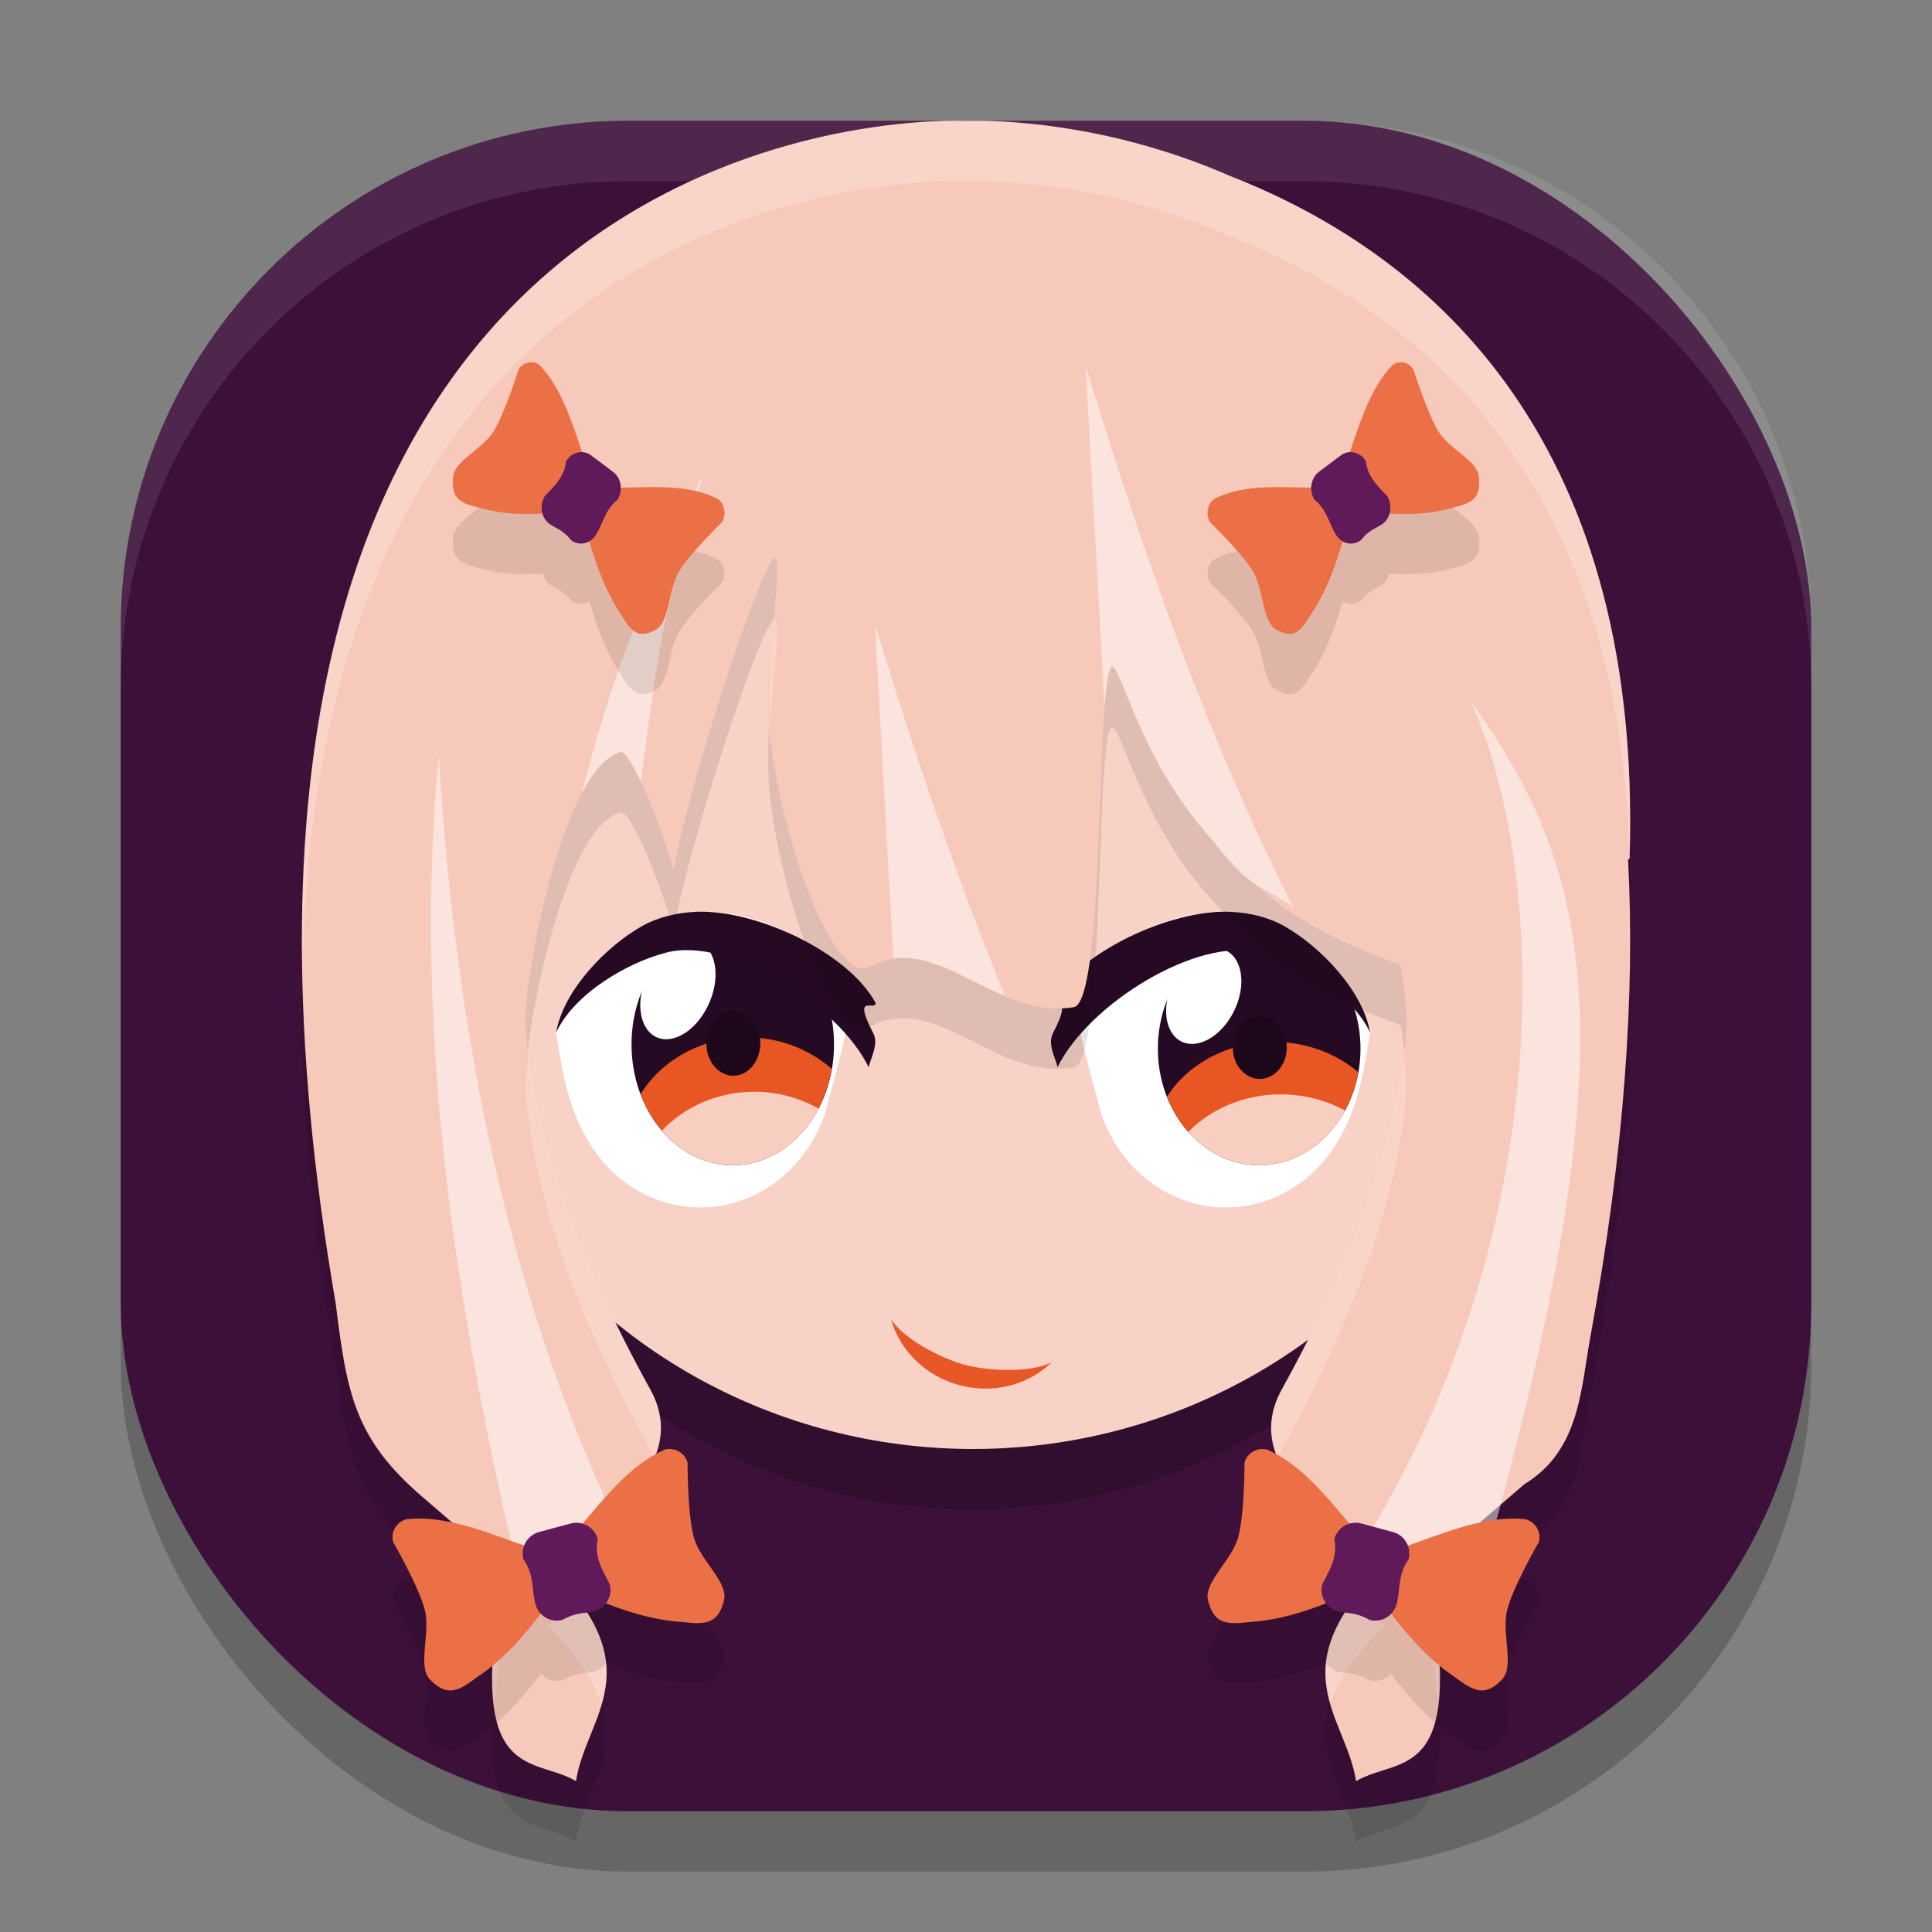 <svg xmlns="http://www.w3.org/2000/svg" xmlns:xlink="http://www.w3.org/1999/xlink" width="32" height="32" version="1">
 <rect width="100%" height="100%" fill="#808080" stroke="none"/>
 <defs>
  <linearGradient id="linearGradient939">
   <stop style="stop-color:#f19b7e" offset="0"/>
   <stop style="stop-color:#ffffff;stop-opacity:0" offset="1"/>
  </linearGradient>
  <linearGradient id="linearGradient940" x1="22.26" x2="21.73" y1="32.569" y2="30.835" gradientTransform="matrix(1.163,0.72,-0.672,1.247,13.839,-27.7)" gradientUnits="userSpaceOnUse" xlink:href="#linearGradient938"/>
  <linearGradient id="linearGradient938">
   <stop style="stop-color:#ec7249" offset="0"/>
   <stop style="stop-color:#ec7249;stop-opacity:0" offset="1"/>
  </linearGradient>
  <linearGradient id="linearGradient941" x1="-17.139" x2="-17.115" y1="28.185" y2="25.295" gradientTransform="matrix(1.419,0,0,1.266,0.467,-0.015)" gradientUnits="userSpaceOnUse" xlink:href="#linearGradient939"/>
  <linearGradient id="linearGradient967" x1="-17.139" x2="-17.115" y1="28.185" y2="25.295" gradientTransform="matrix(1.419,0,0,1.266,64.467,-0.015)" gradientUnits="userSpaceOnUse" xlink:href="#linearGradient939"/>
 </defs>
 <rect style="opacity:0.2" width="28" height="28" x="2" y="3" rx="8.4" ry="8.4"/>
 <rect style="fill:#3d1039" width="28" height="28" x="2" y="2" rx="8.4" ry="8.4"/>
 <path style="fill:#ffffff;opacity:0.1" d="M 10.4 2 C 5.747 2 2 5.747 2 10.4 L 2 11.4 C 2 6.747 5.747 3 10.4 3 L 21.6 3 C 26.253 3 30 6.747 30 11.4 L 30 10.4 C 30 5.747 26.253 2 21.6 2 L 10.4 2 z"/>
 <ellipse id="ellipse912" style="opacity:0.2" cx="16.115" cy="16.057" rx="9.206" ry="8.943"/>
 <ellipse id="ellipse24" style="fill:#f8d2c6" cx="16.115" cy="15.057" rx="9.206" ry="8.943"/>
 <path style="fill:#ffffff" d="m 10.625,15.344 c 1.059,-0.602 2.879,-0.033 3.485,1.092 -0.063,0.684 -0.283,1.383 -0.444,2.004 -7e-4,0.003 -0.002,0.006 -0.002,0.009 -0.009,0.019 -0.015,0.039 -0.024,0.057 -0.181,0.496 -0.514,0.911 -0.944,1.178 -1.049,0.649 -2.391,0.264 -2.997,-0.861 -0.31,-0.534 -0.405,-1.202 -0.489,-1.721 0.12,-0.698 0.825,-1.424 1.415,-1.759 z"/>
 <ellipse id="ellipse28-5" style="fill:#250a23" cx="-12.137" cy="17.299" rx="1.677" ry="2.001" transform="scale(-1,1)"/>
 <ellipse id="ellipse34-3" style="fill:#ffffff;stroke:#ffffff;stroke-width:0.47;stroke-linecap:round;stroke-linejoin:round;stroke-opacity:0" cx="17.338" cy="8.841" rx=".565" ry=".863" transform="matrix(0.873,0.488,-0.442,0.897,0,0)"/>
 <path style="fill:#e85624" d="m 12.372,17.182 a 2.026,1.859 0 0 0 -1.762,0.941 1.677,2.001 0 0 0 1.527,1.177 1.677,2.001 0 0 0 1.639,-1.595 2.026,1.859 0 0 0 -1.404,-0.523 z"/>
 <path id="ellipse942" style="fill:#f7cec0" d="m 12.497,18.083 a 2.026,1.859 0 0 0 -1.533,0.645 1.677,2.001 0 0 0 1.174,0.572 1.677,2.001 0 0 0 1.42,-0.938 2.026,1.859 0 0 0 -1.061,-0.279 z"/>
 <ellipse id="ellipse885-5" style="fill:#1d081b" cx="-12.146" cy="17.28" rx=".447" ry=".538" transform="scale(-1,1)"/>
 <path style="fill:#260a24" d="m 11.531,15.102 c 0.987,-0.041 2.518,0.669 2.973,1.512 -0.013,0.139 -0.393,-0.179 -0.04,0.499 0.094,0.18 -0.041,0.408 -0.077,0.562 -0.508,-1.039 -2.307,-2.165 -3.348,-1.898 -0.657,0.168 -1.529,0.684 -1.828,1.325 0.12,-0.698 0.825,-1.424 1.415,-1.759 0.265,-0.15 0.577,-0.227 0.906,-0.241 z"/>
 <path style="fill:#ffffff" d="m 21.278,15.344 c -1.059,-0.602 -2.879,-0.033 -3.485,1.092 0.063,0.684 0.283,1.383 0.444,2.004 7e-4,0.003 0.002,0.006 0.002,0.009 0.009,0.019 0.015,0.039 0.024,0.057 0.181,0.496 0.514,0.911 0.944,1.178 1.049,0.649 2.391,0.264 2.997,-0.861 0.31,-0.534 0.405,-1.202 0.489,-1.721 C 22.574,16.405 21.868,15.679 21.278,15.344 Z"/>
 <ellipse id="ellipse955-9" style="fill:#250a23" cx="-20.856" cy="17.369" rx="1.678" ry="1.931" transform="scale(-1,1)"/>
 <ellipse id="ellipse957" style="fill:#ffffff;stroke:#ffffff;stroke-width:0.462;stroke-linecap:round;stroke-linejoin:round;stroke-opacity:0" cx="25.268" cy="5.051" rx=".56" ry=".839" transform="matrix(0.88,0.475,-0.455,0.89,0,0)"/>
 <path style="fill:#e85624" d="m 21.092,17.256 a 2.027,1.794 0 0 0 -1.763,0.908 1.678,1.931 0 0 0 1.528,1.135 1.678,1.931 0 0 0 1.64,-1.539 2.027,1.794 0 0 0 -1.405,-0.504 z"/>
 <path style="fill:#f7cec0" d="m 21.217,18.126 a 2.027,1.794 0 0 0 -1.534,0.623 1.678,1.931 0 0 0 1.175,0.552 1.678,1.931 0 0 0 1.421,-0.906 2.027,1.794 0 0 0 -1.061,-0.269 z"/>
 <ellipse id="ellipse963-1" style="fill:#1d081b" cx="-20.866" cy="17.351" rx=".447" ry=".519" transform="scale(-1,1)"/>
 <path style="fill:#260a24" d="M 20.373,15.102 C 19.385,15.061 17.854,15.771 17.4,16.614 c 0.013,0.139 0.393,-0.179 0.04,0.499 -0.094,0.18 0.041,0.408 0.077,0.562 0.508,-1.039 2.307,-2.165 3.348,-1.898 0.657,0.168 1.529,0.684 1.828,1.325 -0.12,-0.698 -0.825,-1.424 -1.415,-1.759 -0.265,-0.15 -0.577,-0.227 -0.906,-0.241 z"/>
 <path style="opacity:0.1" d="M 15.858,3 C 12.938,2.999 2.482,4.729 5.561,22.594 c 0.184,1.495 0.316,2.237 1.436,3.2 l 1.37,1.177 c -0.699,3.611 0.447,3.1 1.172,3.529 0.17,-1.085 1.295,-1.857 -0.474,-3.578 0.883,-0.697 2.395,-1.655 1.707,-2.904 C 9.542,21.787 8.787,19.685 8.703,17.964 8.668,17.237 9.315,13.709 10.28,13.456 c 0.173,-0.045 0.707,1.293 0.878,1.966 0.206,-1.339 1.664,-5.791 1.707,-5.104 0.044,0.699 -0.26,1.841 -0.091,3.049 0.272,1.939 1.106,3.929 1.62,3.647 1.119,-0.614 2.056,0.882 3.39,0.667 0.549,-0.088 0.347,-5.896 0.659,-5.628 0.109,0.094 0.303,0.79 0.748,1.601 -6.5e-4,0.014 3.71e-4,0.018 0.004,0.007 0.22,0.4 0.5,0.828 0.862,1.226 0.906,1.03 1.542,1.507 3.143,2.095 0.071,0.44 0.106,0.799 0.097,0.982 -0.084,1.722 -0.838,3.824 -2.069,6.054 -0.689,1.248 0.823,2.206 1.707,2.904 -1.769,1.722 -0.643,2.493 -0.474,3.578 0.726,-0.428 1.871,0.082 1.172,-3.529 l 1.618,-1.391 c 0.932,-0.565 0.932,-1.607 1.098,-2.48 0.561,-3.059 0.733,-5.657 0.617,-7.862 0.009,-0.007 0.016,-0.014 0.025,-0.02 C 27.22,8.068 23.491,5.133 20.373,3.915 18.564,3.123 16.865,2.983 16,3.002 c -0.045,-9.5e-4 -0.092,-0.002 -0.142,-0.002 z m -4.701,12.422 c 0,0 -0.044,-0.018 0,0 0.068,0.029 0,0 0,0 z"/>
 <path style="fill:#f7c9ba" d="M 15.858,2 C 12.938,1.999 2.482,3.729 5.561,21.594 c 0.184,1.495 0.316,2.237 1.436,3.2 L 8.367,25.971 C 7.668,29.582 8.814,29.072 9.54,29.5 9.709,28.415 10.834,27.643 9.066,25.922 9.949,25.224 11.461,24.266 10.773,23.018 9.542,20.787 8.787,18.685 8.703,16.964 c -0.036,-0.727 0.612,-4.255 1.577,-4.507 0.173,-0.045 0.707,1.293 0.878,1.966 0.206,-1.339 1.664,-5.791 1.707,-5.104 0.044,0.699 -0.26,1.841 -0.091,3.049 0.272,1.939 1.106,3.929 1.62,3.647 1.119,-0.614 2.056,0.882 3.39,0.667 0.549,-0.088 0.347,-5.896 0.659,-5.628 0.109,0.094 0.303,0.79 0.748,1.601 -6.5e-4,0.014 3.71e-4,0.018 0.004,0.007 0.22,0.4 0.5,0.828 0.862,1.226 0.906,1.03 1.542,1.507 3.143,2.095 0.071,0.44 0.106,0.799 0.097,0.982 -0.084,1.722 -0.838,3.824 -2.069,6.054 -0.689,1.248 0.823,2.206 1.707,2.904 -1.769,1.722 -0.643,2.493 -0.474,3.578 0.726,-0.428 1.871,0.082 1.172,-3.529 l 1.618,-1.391 c 0.932,-0.565 0.932,-1.607 1.098,-2.48 0.561,-3.059 0.733,-5.657 0.617,-7.862 0.009,-0.007 0.016,-0.014 0.025,-0.02 C 27.22,7.068 23.491,4.133 20.373,2.915 18.564,2.123 16.865,1.983 16,2.002 c -0.045,-9.5e-4 -0.092,-0.002 -0.142,-0.002 z m -4.701,12.422 c 0,0 -0.044,-0.018 0,0 0.068,0.029 0,0 0,0 z"/>
 <path style="fill:#ffffff;opacity:0.2" d="M 15.857 2 C 13.27 1.999 4.779 3.366 5.012 16.094 C 5.231 4.294 13.34 2.999 15.857 3 C 15.907 3 15.955 3.001 16 3.002 C 16.865 2.984 18.564 3.122 20.373 3.914 C 23.341 5.074 26.854 7.797 26.988 14.221 C 26.989 14.22 26.989 14.219 26.99 14.219 C 27.22 7.068 23.491 4.133 20.373 2.914 C 18.564 2.122 16.865 1.984 16 2.002 C 15.955 2.001 15.907 2 15.857 2 z M 12.84 10.248 C 12.832 10.245 12.821 10.261 12.811 10.27 C 12.758 10.78 12.712 11.364 12.752 11.986 C 12.799 11.328 12.892 10.739 12.865 10.318 C 12.863 10.275 12.853 10.253 12.84 10.248 z M 26.982 15.225 C 26.977 15.229 26.971 15.234 26.965 15.238 C 26.982 15.561 26.978 15.91 26.982 16.25 C 26.991 15.897 26.987 15.561 26.982 15.225 z M 8.752 17.473 C 8.736 17.641 8.699 17.872 8.703 17.963 C 8.787 19.684 9.542 21.787 10.773 24.018 C 10.8 24.065 10.802 24.11 10.822 24.156 C 10.973 23.807 11.001 23.429 10.773 23.018 C 9.661 21.001 8.943 19.093 8.752 17.473 z M 23.248 17.477 C 23.057 19.096 22.339 21.003 21.227 23.018 C 20.999 23.429 21.027 23.807 21.178 24.156 C 21.198 24.11 21.2 24.065 21.227 24.018 C 22.458 21.787 23.213 19.684 23.297 17.963 C 23.301 17.872 23.264 17.642 23.248 17.477 z M 9.592 26.514 C 9.41 26.655 9.224 26.798 9.066 26.922 C 9.592 27.434 9.844 27.855 9.959 28.232 C 10.101 27.747 10.113 27.217 9.592 26.514 z M 22.408 26.514 C 21.887 27.217 21.899 27.747 22.041 28.232 C 22.156 27.855 22.408 27.434 22.934 26.922 C 22.776 26.798 22.59 26.655 22.408 26.514 z M 8.232 26.854 C 8.158 27.433 8.147 27.87 8.186 28.195 C 8.219 27.849 8.274 27.45 8.367 26.971 L 8.232 26.854 z M 23.768 26.854 L 23.633 26.971 C 23.726 27.45 23.781 27.849 23.814 28.195 C 23.853 27.87 23.842 27.433 23.768 26.854 z"/>
 <path style="opacity:0.5;fill:#ffffff" d="m 17.982,6.062 0.313,5.65 c 0.033,-0.438 0.076,-0.721 0.148,-0.659 0.109,0.094 0.303,0.789 0.748,1.601 -6.5e-4,0.014 6.5e-4,0.019 0.004,0.008 0.22,0.4 0.5,0.827 0.862,1.225 0.666,0.873 0.725,0.695 1.362,1.139 C 20.257,12.726 19.184,10 17.982,6.062 Z M 11.648,7.855 c -0.96,2.042 -1.4,2.931 -2.014,5.288 0.193,-0.366 0.41,-0.626 0.646,-0.688 0.069,-0.018 0.197,0.21 0.334,0.5 0.256,-1.974 0.351,-2.783 1.034,-5.1 z m 2.843,2.482 0.307,5.539 c 0.616,-0.088 1.198,0.349 1.849,0.62 -0.704,-1.707 -1.404,-3.696 -2.156,-6.159 z m 9.87,1.281 c 1.233,2.71 1.48,8.479 -1.633,13.701 0.214,0.498 1.83,1.95 1.763,0.914 2.56,-8.947 1.937,-11.738 -0.13,-14.615 z M 22.727,25.32 c -0.058,0.109 -0.106,0.207 -0.162,0.314 0.01,0.008 0.02,0.016 0.031,0.024 0.044,-0.112 0.089,-0.22 0.132,-0.338 z M 7.267,12.505 c -0.395,4.167 0.145,8.576 1.278,13.379 l 0.521,0.038 c 0.827,0.374 0.004,-0.023 0,-2e-6 0.129,0.544 -0.15,-0.553 0,0 l -4.8e-5,-8.4e-5 c 0.024,-0.504 0.793,0.772 0,0 C 9.385,25.67 9.784,25.383 10.133,25.062 8.62,21.789 7.574,17.752 7.267,12.505 Z"/>
 <path style="opacity:0.1" d="m 8.752,7.003 c -0.064,0.013 -0.123,0.055 -0.162,0.119 0,0 -0.233,0.727 -0.418,1.025 -0.185,0.299 -0.637,0.473 -0.666,0.744 -0.049,0.461 0.23,0.454 0.545,0.547 0.333,0.08 0.642,0.079 0.945,0.064 0.019,0.066 0.046,0.132 0.102,0.174 0.119,0.08 0.228,0.102 0.361,0.271 0.093,0.07 0.208,0.067 0.303,0.012 0.112,0.369 0.23,0.738 0.451,1.102 0.194,0.29 0.292,0.581 0.66,0.359 0.217,-0.13 0.195,-0.66 0.377,-0.961 0.182,-0.301 0.707,-0.809 0.707,-0.809 0.079,-0.129 0.047,-0.305 -0.07,-0.389 C 11.414,9.021 10.851,9.06 10.268,9.069 10.264,8.969 10.234,8.873 10.154,8.814 L 9.793,8.542 C 9.748,8.508 9.697,8.497 9.646,8.493 9.461,7.945 9.287,7.413 8.941,7.05 8.884,7.005 8.816,6.99 8.752,7.003 Z m 14.496,0 c -0.064,-0.013 -0.133,0.002 -0.189,0.047 -0.346,0.363 -0.52,0.895 -0.705,1.443 -0.051,0.003 -0.102,0.015 -0.146,0.049 l -0.361,0.271 c -0.08,0.06 -0.11,0.155 -0.113,0.256 -0.583,-0.009 -1.146,-0.049 -1.619,0.193 -0.118,0.084 -0.149,0.259 -0.07,0.389 0,0 0.525,0.507 0.707,0.809 0.182,0.301 0.16,0.831 0.377,0.961 0.368,0.221 0.466,-0.069 0.66,-0.359 0.221,-0.363 0.34,-0.732 0.451,-1.102 0.094,0.055 0.21,0.058 0.303,-0.012 0.133,-0.17 0.243,-0.192 0.361,-0.271 0.056,-0.042 0.082,-0.107 0.102,-0.174 0.304,0.015 0.612,0.015 0.945,-0.064 0.315,-0.093 0.594,-0.086 0.545,-0.547 C 24.465,8.621 24.013,8.446 23.828,8.148 23.643,7.849 23.41,7.122 23.41,7.122 23.371,7.058 23.312,7.016 23.248,7.003 Z M 11.127,25.001 c -0.04,-0.005 -0.081,-5.85e-4 -0.123,0.012 -0.539,0.242 -0.942,0.728 -1.363,1.227 -0.06,-0.016 -0.125,-0.023 -0.189,-0.006 l -0.521,0.141 c -0.116,0.031 -0.199,0.117 -0.24,0.221 -0.674,-0.238 -1.312,-0.5 -1.951,-0.434 -0.169,0.041 -0.273,0.211 -0.229,0.377 0,0 0.423,0.735 0.523,1.121 0.1,0.386 -0.122,0.931 0.082,1.152 0.347,0.375 0.571,0.111 0.906,-0.115 0.393,-0.292 0.669,-0.631 0.938,-0.973 0.09,0.094 0.223,0.142 0.357,0.105 0.219,-0.125 0.355,-0.104 0.523,-0.141 0.082,-0.022 0.146,-0.074 0.193,-0.137 0.346,0.133 0.704,0.254 1.119,0.301 0.403,0.027 0.728,0.144 0.842,-0.355 0.067,-0.294 -0.397,-0.655 -0.502,-1.039 -0.105,-0.384 -0.104,-1.234 -0.104,-1.234 -0.033,-0.124 -0.141,-0.209 -0.262,-0.223 z m 9.746,0 c -0.121,0.014 -0.228,0.098 -0.262,0.223 0,0 0.002,0.85 -0.104,1.234 -0.105,0.384 -0.569,0.745 -0.502,1.039 0.114,0.5 0.439,0.383 0.842,0.355 0.415,-0.047 0.773,-0.167 1.119,-0.301 0.048,0.063 0.111,0.115 0.193,0.137 0.168,0.037 0.304,0.016 0.523,0.141 0.134,0.036 0.268,-0.011 0.357,-0.105 0.268,0.341 0.544,0.681 0.938,0.973 0.335,0.226 0.559,0.491 0.906,0.115 0.204,-0.221 -0.018,-0.767 0.082,-1.152 0.1,-0.386 0.523,-1.121 0.523,-1.121 0.044,-0.166 -0.06,-0.336 -0.229,-0.377 -0.639,-0.066 -1.278,0.196 -1.951,0.434 -0.042,-0.104 -0.125,-0.19 -0.24,-0.221 L 22.549,26.234 c -0.065,-0.018 -0.129,-0.011 -0.189,0.006 -0.421,-0.499 -0.824,-0.984 -1.363,-1.227 -0.042,-0.012 -0.083,-0.016 -0.123,-0.012 z"/>
 <path style="fill:#eb7045" d="m 6.738,25.162 c -0.169,0.041 -0.271,0.212 -0.227,0.377 0,0 0.424,0.735 0.524,1.121 0.1,0.386 -0.123,0.93 0.081,1.151 0.347,0.375 0.57,0.111 0.905,-0.115 0.567,-0.421 0.897,-0.936 1.299,-1.422 0.59,0.219 1.131,0.499 1.832,0.579 0.403,0.027 0.727,0.144 0.841,-0.355 0.067,-0.294 -0.397,-0.654 -0.502,-1.038 C 11.386,25.075 11.388,24.225 11.388,24.225 11.344,24.06 11.17,23.964 11.003,24.013 10.273,24.342 9.813,25.106 9.184,25.763 8.312,25.51 7.534,25.08 6.738,25.162 Z"/>
 <path style="fill:#601a5a" d="m 8.929,25.375 c -0.196,0.053 -0.312,0.255 -0.259,0.452 0.18,0.255 0.134,0.496 0.198,0.743 0.053,0.196 0.254,0.313 0.449,0.26 0.219,-0.125 0.355,-0.104 0.523,-0.141 0.195,-0.053 0.312,-0.254 0.259,-0.451 C 9.976,26.006 9.838,25.778 9.901,25.495 9.849,25.298 9.648,25.182 9.452,25.234 Z"/>
 <path style="fill:#eb7045" d="m 25.262,25.162 c 0.169,0.041 0.271,0.212 0.227,0.377 0,0 -0.424,0.735 -0.524,1.121 -0.1,0.386 0.123,0.93 -0.081,1.151 -0.347,0.375 -0.57,0.111 -0.905,-0.115 -0.567,-0.421 -0.897,-0.936 -1.299,-1.422 -0.59,0.219 -1.131,0.499 -1.832,0.579 -0.403,0.027 -0.727,0.144 -0.841,-0.355 -0.067,-0.294 0.397,-0.654 0.502,-1.038 0.105,-0.384 0.104,-1.234 0.104,-1.234 0.044,-0.166 0.218,-0.262 0.385,-0.212 0.731,0.329 1.19,1.093 1.82,1.75 0.872,-0.253 1.65,-0.683 2.446,-0.601 z"/>
 <path style="fill:#601a5a" d="m 23.071,25.375 c 0.196,0.053 0.312,0.255 0.259,0.452 -0.18,0.255 -0.134,0.496 -0.198,0.743 -0.053,0.196 -0.254,0.313 -0.449,0.26 -0.219,-0.125 -0.355,-0.104 -0.523,-0.141 -0.195,-0.053 -0.312,-0.254 -0.259,-0.451 0.123,-0.232 0.262,-0.461 0.198,-0.743 0.052,-0.197 0.253,-0.314 0.449,-0.261 z"/>
 <path style="fill:#eb7045" d="m 11.886,8.263 c 0.118,0.084 0.15,0.259 0.071,0.388 0,0 -0.525,0.507 -0.707,0.808 C 11.068,9.761 11.09,10.292 10.873,10.422 10.505,10.643 10.407,10.353 10.213,10.063 9.895,9.539 9.783,9.003 9.609,8.471 9.099,8.489 8.609,8.573 8.051,8.439 7.736,8.347 7.456,8.353 7.506,7.893 7.535,7.622 7.987,7.447 8.173,7.149 8.358,6.85 8.589,6.122 8.589,6.122 8.668,5.993 8.827,5.961 8.941,6.051 9.41,6.543 9.552,7.329 9.853,8.073 10.588,8.108 11.3,7.963 11.886,8.263 Z"/>
 <path style="fill:#601a5a" d="m 10.154,7.815 c 0.135,0.101 0.169,0.308 0.075,0.461 -0.207,0.166 -0.238,0.386 -0.355,0.579 C 9.78,9.008 9.595,9.05 9.46,8.948 9.327,8.779 9.217,8.757 9.099,8.677 8.964,8.576 8.93,8.37 9.024,8.216 9.181,8.053 9.349,7.897 9.378,7.637 9.472,7.484 9.657,7.442 9.792,7.543 Z"/>
 <path style="fill:#eb7045" d="m 20.114,8.263 c -0.118,0.084 -0.15,0.259 -0.071,0.388 0,0 0.525,0.507 0.707,0.808 0.182,0.301 0.16,0.832 0.377,0.962 0.368,0.221 0.466,-0.069 0.66,-0.359 0.318,-0.524 0.43,-1.059 0.604,-1.591 0.511,0.018 1.001,0.102 1.558,-0.032 C 24.264,8.347 24.544,8.353 24.494,7.893 24.465,7.622 24.013,7.447 23.827,7.149 23.642,6.85 23.411,6.122 23.411,6.122 23.332,5.993 23.173,5.961 23.059,6.051 22.59,6.543 22.448,7.329 22.147,8.073 21.412,8.108 20.7,7.963 20.114,8.263 Z"/>
 <path style="fill:#601a5a" d="m 21.846,7.815 c -0.135,0.101 -0.169,0.308 -0.075,0.461 0.207,0.166 0.238,0.386 0.355,0.579 0.094,0.153 0.279,0.195 0.414,0.093 C 22.673,8.779 22.783,8.757 22.901,8.677 23.036,8.576 23.07,8.37 22.976,8.216 22.819,8.053 22.651,7.897 22.622,7.637 22.528,7.484 22.343,7.442 22.208,7.543 Z"/>
 <path style="fill:#e85726" d="m 17.417,22.565 c -0.39,0.381 -0.974,0.526 -1.526,0.378 -0.552,-0.148 -0.985,-0.566 -1.132,-1.09 v 0 c 0.215,0.33 0.83,0.648 1.222,0.753 0.391,0.104 1.086,0.137 1.436,-0.041 z"/>
</svg>
